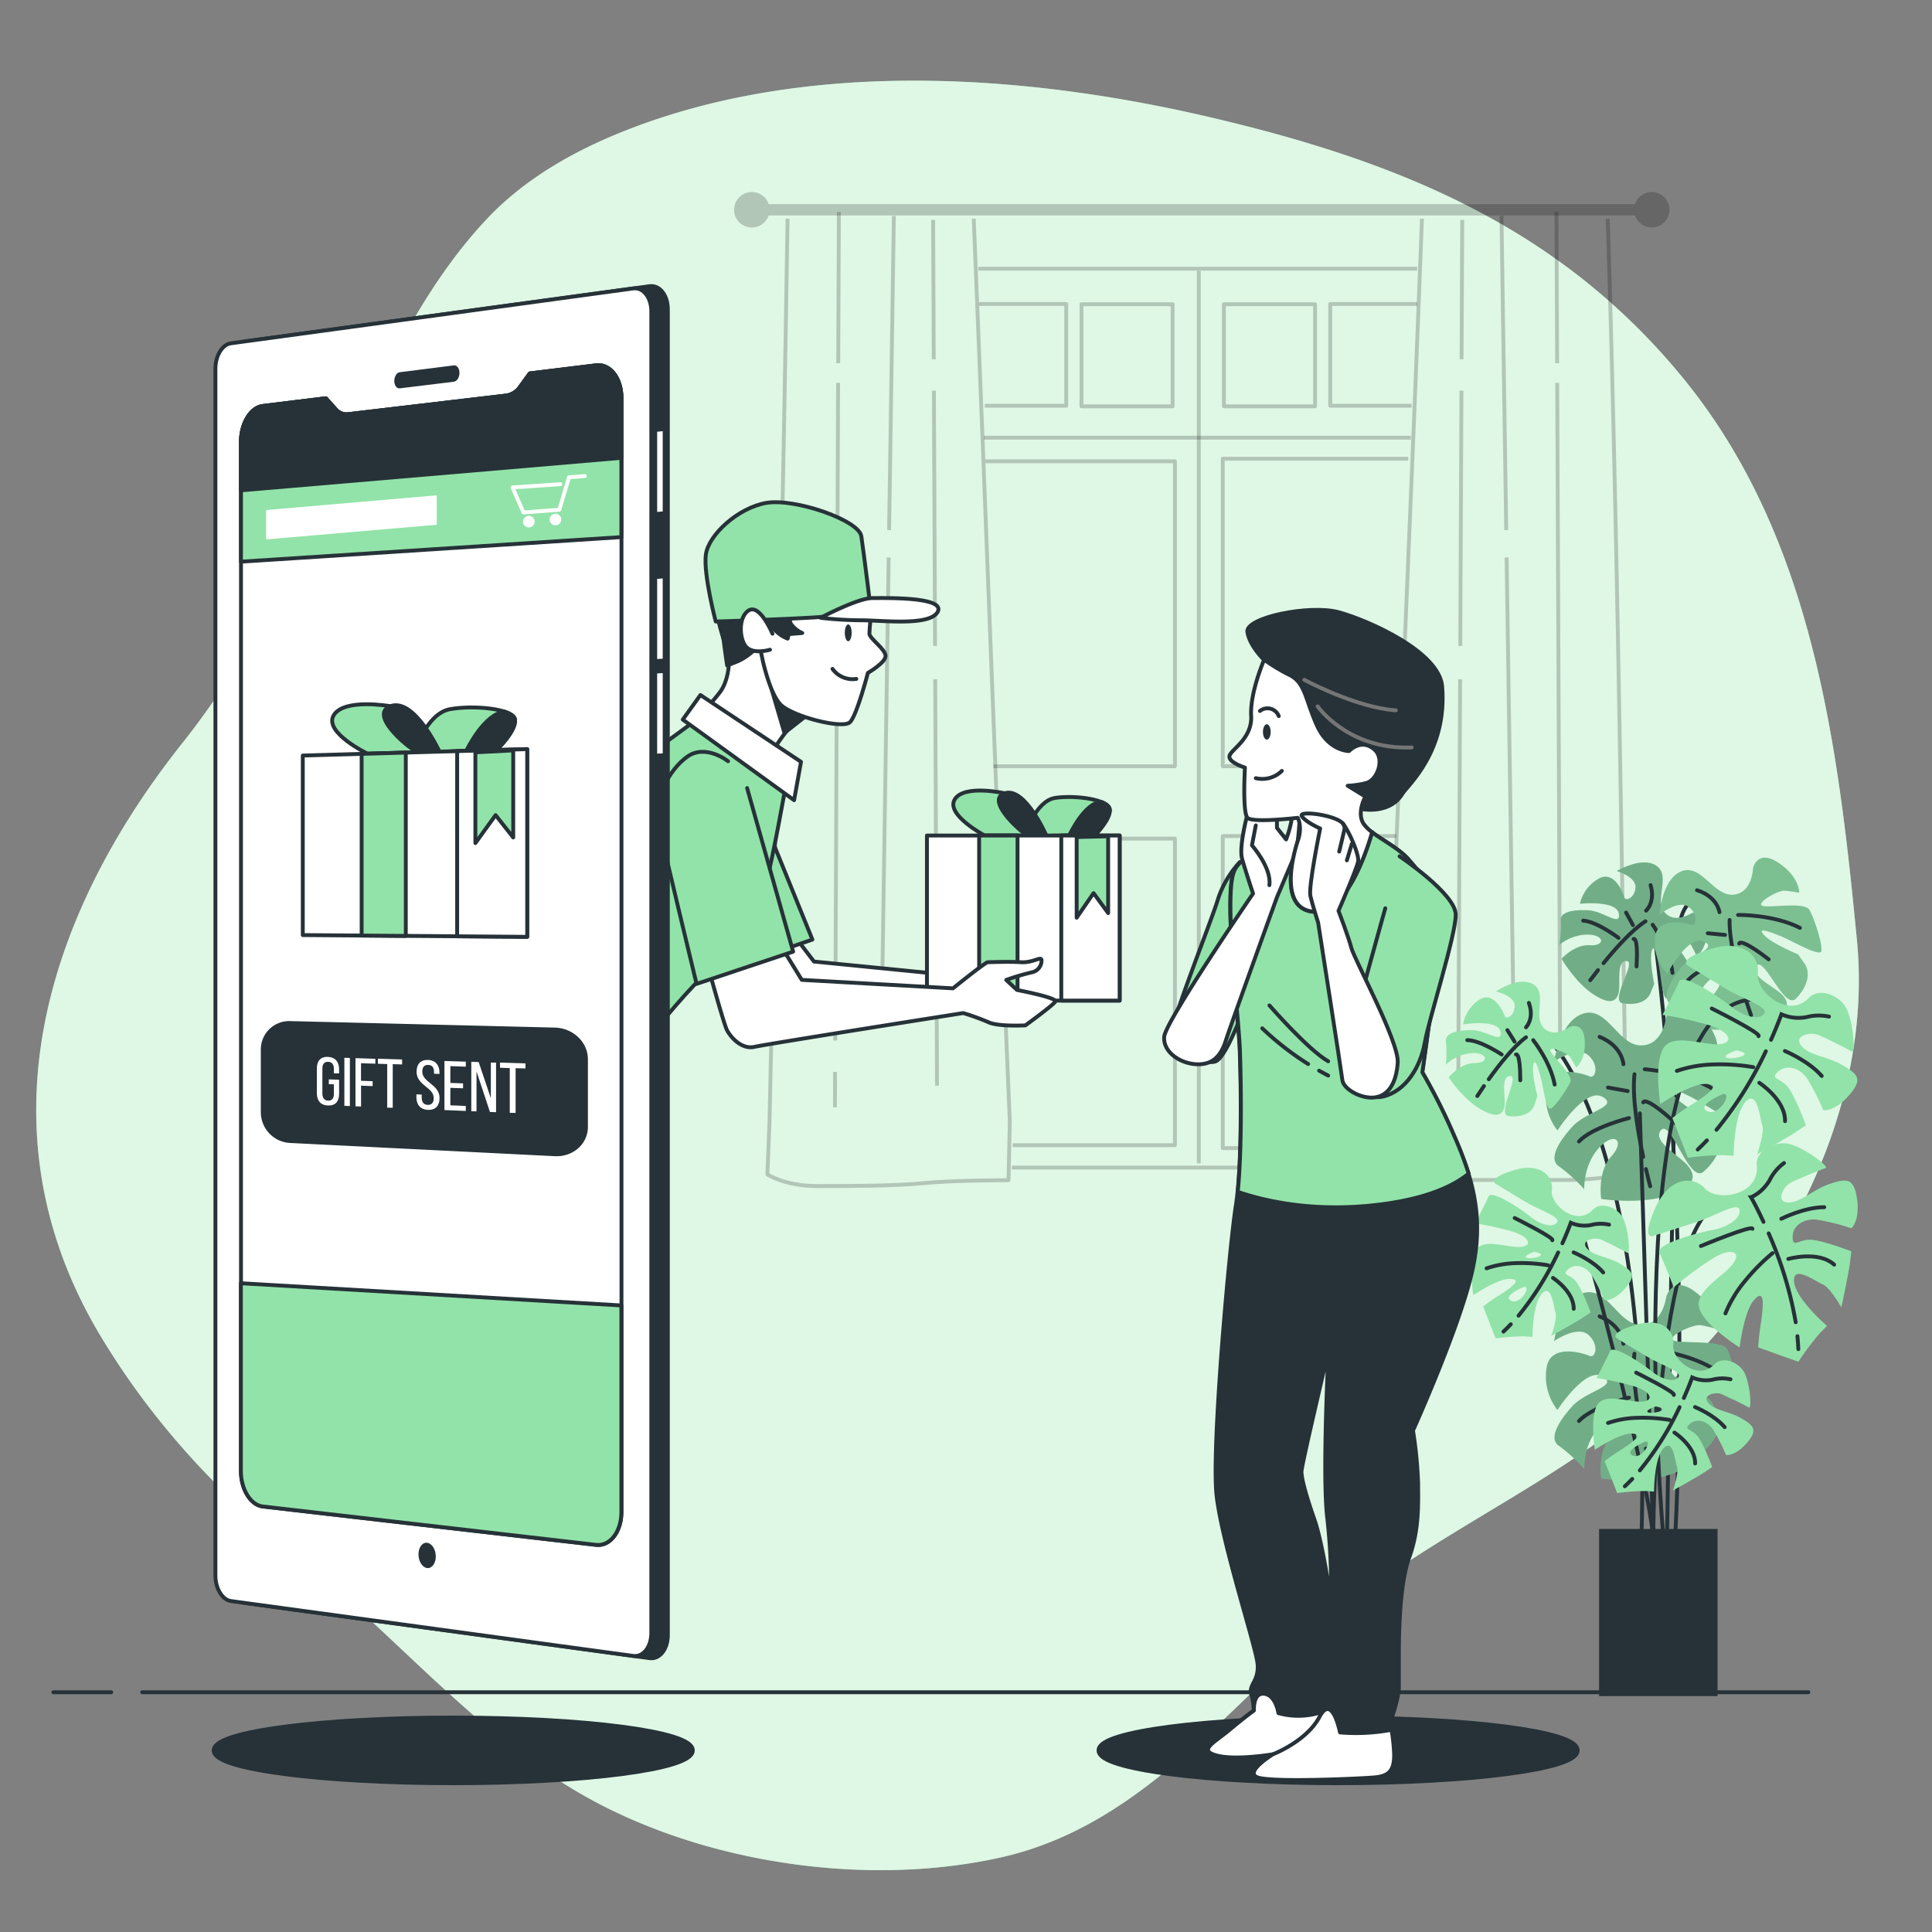 <svg xmlns="http://www.w3.org/2000/svg" viewBox="0 0 500 500"><rect x="0" y="0" width="500" height="500" fill="#808080" stroke="none"/><g id="freepik--background-simple--inject-18"><path d="M446.78,113.53a149.17,149.17,0,0,0-10.93-15.35c-32.36-39.79-74.67-56.63-123-67.91C262.93,18.62,204.48,15,156.55,36c-11.28,5-22,11.6-30.48,20.6C94,90.51,83,147.3,47.29,192.19S-5.84,293,26.22,346.08c13.57,22.48,30.87,41,51.34,57.3,25.2,20,46.94,47.06,76.07,62.71,30.61,16.44,71.38,22.17,105.26,14.64,38.65-8.59,61.32-42.75,90.82-66,23.26-18.36,51.09-30.38,73.88-49.32,34.92-29,61.4-75.66,57-121.89C476.27,198.64,470.71,152,446.78,113.53Z" style="fill:#92E3A9"></path><path d="M446.78,113.53a149.17,149.17,0,0,0-10.93-15.35c-32.36-39.79-74.67-56.63-123-67.91C262.93,18.62,204.48,15,156.55,36c-11.28,5-22,11.6-30.48,20.6C94,90.51,83,147.3,47.29,192.19S-5.84,293,26.22,346.08c13.57,22.48,30.87,41,51.34,57.3,25.2,20,46.94,47.06,76.07,62.71,30.61,16.44,71.38,22.17,105.26,14.64,38.65-8.59,61.32-42.75,90.82-66,23.26-18.36,51.09-30.38,73.88-49.32,34.92-29,61.4-75.66,57-121.89C476.27,198.64,470.71,152,446.78,113.53Z" style="fill:#fff;opacity:0.7"></path></g><g id="freepik--Floor--inject-18"><line x1="36.8" y1="437.95" x2="468" y2="437.95" style="fill:none;stroke:#263238;stroke-linecap:round;stroke-linejoin:round"></line><line x1="13.8" y1="437.95" x2="28.8" y2="437.95" style="fill:none;stroke:#263238;stroke-linecap:round;stroke-linejoin:round"></line></g><g id="freepik--Window--inject-18"><path d="M427.47,49.7a4.58,4.58,0,0,0-4.33,3.12H198.92a4.59,4.59,0,1,0,0,2.94H423.14a4.58,4.58,0,1,0,4.33-6.06Z" style="opacity:0.2"></path><g style="opacity:0.2"><path d="M252,56.59c3.2,77.73,6,156.21,9.34,233.67L261,305.44s-14.37,0-21.93.75-19.29.76-27.61.76-12.86-3-12.86-3l.55-13.7c1.67-77.41,3.48-155.9,4.67-233.64" style="fill:none;stroke:#000;stroke-linejoin:round"></path><line x1="216.12" y1="277.41" x2="216.08" y2="286.56" style="fill:none;stroke:#000;stroke-linejoin:round"></line><line x1="216.9" y1="99.07" x2="216.16" y2="269.28" style="fill:none;stroke:#000;stroke-linejoin:round"></line><line x1="217.1" y1="54.86" x2="216.93" y2="93.99" style="fill:none;stroke:#000;stroke-linejoin:round"></line><line x1="229.99" y1="144.28" x2="228.28" y2="257.6" style="fill:none;stroke:#000;stroke-linejoin:round"></line><line x1="231.33" y1="55.88" x2="230.1" y2="137.19" style="fill:none;stroke:#000;stroke-linejoin:round"></line><line x1="242.03" y1="175.79" x2="242.5" y2="280.97" style="fill:none;stroke:#000;stroke-linejoin:round"></line><line x1="241.69" y1="101.1" x2="241.99" y2="167.16" style="fill:none;stroke:#000;stroke-linejoin:round"></line><line x1="241.49" y1="56.9" x2="241.65" y2="92.97" style="fill:none;stroke:#000;stroke-linejoin:round"></line></g><g style="opacity:0.2"><path d="M368,56.59C364.88,138.89,361,222,358,303.9a138.15,138.15,0,0,0,16.09,1.48h32.12a92.62,92.62,0,0,0,14.87-1.53c-1.45-81.82-2.42-165-5-247.26" style="fill:none;stroke:#000;stroke-linejoin:round"></path><line x1="403.78" y1="277.41" x2="403.82" y2="286.56" style="fill:none;stroke:#000;stroke-linejoin:round"></line><line x1="403" y1="99.07" x2="403.75" y2="269.28" style="fill:none;stroke:#000;stroke-linejoin:round"></line><line x1="402.81" y1="54.86" x2="402.98" y2="93.99" style="fill:none;stroke:#000;stroke-linejoin:round"></line><line x1="389.91" y1="144.28" x2="391.63" y2="257.6" style="fill:none;stroke:#000;stroke-linejoin:round"></line><line x1="388.58" y1="55.88" x2="389.81" y2="137.19" style="fill:none;stroke:#000;stroke-linejoin:round"></line><line x1="377.88" y1="175.79" x2="377.4" y2="280.97" style="fill:none;stroke:#000;stroke-linejoin:round"></line><line x1="378.22" y1="101.1" x2="377.92" y2="167.16" style="fill:none;stroke:#000;stroke-linejoin:round"></line><line x1="378.42" y1="56.9" x2="378.25" y2="92.97" style="fill:none;stroke:#000;stroke-linejoin:round"></line></g><g style="opacity:0.2"><polyline points="253.38 78.68 275.94 78.68 275.94 105 254.88 105" style="fill:none;stroke:#000;stroke-linejoin:round"></polyline><rect x="279.88" y="78.74" width="23.59" height="26.41" style="fill:none;stroke:#000;stroke-linejoin:round"></rect></g><g style="opacity:0.2"><polyline points="366.83 78.68 344.26 78.68 344.26 105 365.33 105" style="fill:none;stroke:#000;stroke-linejoin:round"></polyline><rect x="316.74" y="78.74" width="23.59" height="26.41" transform="translate(657.07 183.89) rotate(180)" style="fill:none;stroke:#000;stroke-linejoin:round"></rect></g><polyline points="257.1 198.31 304.07 198.31 304.07 119.38 255.04 119.38" style="fill:none;stroke:#000;stroke-linejoin:round;opacity:0.2"></polyline><polyline points="364.45 118.71 316.45 118.71 316.45 198.31 360.84 198.31" style="fill:none;stroke:#000;stroke-linejoin:round;opacity:0.2"></polyline><polyline points="258.65 217.04 304.07 217.04 304.07 296.38 262.09 296.38" style="fill:none;stroke:#000;stroke-linejoin:round;opacity:0.2"></polyline><polyline points="361.36 216.37 316.45 216.37 316.45 297.12 357.39 297.12" style="fill:none;stroke:#000;stroke-linejoin:round;opacity:0.2"></polyline><line x1="261.88" y1="302.16" x2="358.02" y2="302.16" style="fill:none;stroke:#000;stroke-linejoin:round;opacity:0.2"></line><line x1="253.19" y1="69.54" x2="366.78" y2="69.54" style="fill:none;stroke:#000;stroke-linejoin:round;opacity:0.2"></line><line x1="310.25" y1="70.08" x2="310.25" y2="301.07" style="fill:none;stroke:#000;stroke-linejoin:round;opacity:0.2"></line><line x1="254.63" y1="113.28" x2="365.12" y2="113.28" style="fill:none;stroke:#000;stroke-linejoin:round;opacity:0.2"></line></g><g id="freepik--Plant--inject-18"><path d="M447,233.4s-11.73-6.51-12.6,8.26-3,158.14-3,158.14" style="fill:none;stroke:#263238;stroke-linecap:round;stroke-miterlimit:10"></path><path d="M428.29,243s9.57,68.68,5.22,155.54" style="fill:none;stroke:#263238;stroke-linecap:round;stroke-miterlimit:10"></path><path d="M437.69,236.38s-4.49,2.87-7-.42,1.73-9.31-2-11.89-10.28,1.35-10.28,1.35,5,1.48,4.86,4.21-2.58,3.78-2.9,2.58-2.71-7.22-6.79-4.72a10.09,10.09,0,0,0-4.69,6.4s9.48-1,10.05,2.55-3.89-.62-7.8-.85-7.47.34-7.22,2.71a31.09,31.09,0,0,1-.37,6.26,11.63,11.63,0,0,1,7.62-2.69c4.3.25,4.14,3,.23,2.76s-7.27,3.49-7.27,3.49,3.56,6.1,8.09,9.11,6.17,1.93,6.69-.39-.68-8.28,2.05-8.12-4.53,10.33-1,10.93,6.3-.42,7.22-2.72l.92-2.29s-1.22-6-.69-8.28,1.17.06,1.79,2.85,1,9.47,2.21,9.15,5-5.2,5.91-7.1-5-7.76-5-8.93,4.64,1.06,5.35,2.28a29.49,29.49,0,0,1,1.41,2.83s2.85-1.8,2.78-7.29S437.69,236.38,437.69,236.38Z" style="fill:#92E3A9"></path><path d="M437.69,236.38s-4.49,2.87-7-.42,1.73-9.31-2-11.89-10.28,1.35-10.28,1.35,5,1.48,4.86,4.21-2.58,3.78-2.9,2.58-2.71-7.22-6.79-4.72a10.09,10.09,0,0,0-4.69,6.4s9.48-1,10.05,2.55-3.89-.62-7.8-.85-7.47.34-7.22,2.71a31.09,31.09,0,0,1-.37,6.26,11.63,11.63,0,0,1,7.62-2.69c4.3.25,4.14,3,.23,2.76s-7.27,3.49-7.27,3.49,3.56,6.1,8.09,9.11,6.17,1.93,6.69-.39-.68-8.28,2.05-8.12-4.53,10.33-1,10.93,6.3-.42,7.22-2.72l.92-2.29s-1.22-6-.69-8.28,1.17.06,1.79,2.85,1,9.47,2.21,9.15,5-5.2,5.91-7.1-5-7.76-5-8.93,4.64,1.06,5.35,2.28a29.49,29.49,0,0,1,1.41,2.83s2.85-1.8,2.78-7.29S437.69,236.38,437.69,236.38Z" style="fill:#263238;opacity:0.3"></path><path d="M415,249.26c2.92-3.61,7.23-8.5,10.85-10.84" style="fill:none;stroke:#263238;stroke-linecap:round;stroke-miterlimit:10"></path><path d="M411.56,253.67s.75-1,2-2.61" style="fill:none;stroke:#263238;stroke-linecap:round;stroke-miterlimit:10"></path><path d="M427.71,239.32s4.34,6.14,5.14,12.46" style="fill:none;stroke:#263238;stroke-linecap:round;stroke-miterlimit:10"></path><path d="M422.78,243s1.22-.71.76,7.11" style="fill:none;stroke:#263238;stroke-linecap:round;stroke-miterlimit:10"></path><path d="M426,235.68s2.48-2.2,1.17-6.6" style="fill:none;stroke:#263238;stroke-linecap:round;stroke-miterlimit:10"></path><line x1="422.6" y1="239.41" x2="420.83" y2="236.17" style="fill:none;stroke:#263238;stroke-linecap:round;stroke-miterlimit:10"></line><path d="M418.87,242.72s-5.63-4.26-9.15-4.46" style="fill:none;stroke:#263238;stroke-linecap:round;stroke-miterlimit:10"></path><path d="M453.67,224.79s-.18,6.45-5.21,6.76-8.15-8.08-13.3-6.06-5.65,11.22-5.65,11.22,4.89-4,7.52-2,2,5.15.61,4.66-9.08-2.21-9.35,3.58a12.19,12.19,0,0,0,3.2,9s5.45-10.17,9.41-8.32-3.27,3.47-6.17,7.23-4.75,7.71-2.2,9.08a37.48,37.48,0,0,1,6,4.63,14.13,14.13,0,0,1,2.49-9.46c3.19-4.13,5.82-2.1,2.92,1.66s-1.45,9.65-1.45,9.65,8.53.59,14.64-1.89,6.13-4.85,4.17-7-8.76-5-6.73-7.58,7.24,11.57,10.23,8.48,3.88-6.59,2.2-9.08L465.34,247s-6.8-2.84-8.76-4.95.87-1.13,4.08.15,10.17,5.45,10.67,4-1.79-8.56-3.09-10.76-11.19-.25-12.32-1.11,4.23-3.93,5.93-3.82a36.76,36.76,0,0,1,3.79.53s.15-4.08-5.4-7.76S453.67,224.79,453.67,224.79Z" style="fill:#92E3A9"></path><path d="M453.67,224.79s-.18,6.45-5.21,6.76-8.15-8.08-13.3-6.06-5.65,11.22-5.65,11.22,4.89-4,7.52-2,2,5.15.61,4.66-9.08-2.21-9.35,3.58a12.19,12.19,0,0,0,3.2,9s5.45-10.17,9.41-8.32-3.27,3.47-6.17,7.23-4.75,7.71-2.2,9.08a37.48,37.48,0,0,1,6,4.63,14.13,14.13,0,0,1,2.49-9.46c3.19-4.13,5.82-2.1,2.92,1.66s-1.45,9.65-1.45,9.65,8.53.59,14.64-1.89,6.13-4.85,4.17-7-8.76-5-6.73-7.58,7.24,11.57,10.23,8.48,3.88-6.59,2.2-9.08L465.34,247s-6.8-2.84-8.76-4.95.87-1.13,4.08.15,10.17,5.45,10.67,4-1.79-8.56-3.09-10.76-11.19-.25-12.32-1.11,4.23-3.93,5.93-3.82a36.76,36.76,0,0,1,3.79.53s.15-4.08-5.4-7.76S453.67,224.79,453.67,224.79Z" style="fill:#263238;opacity:0.2"></path><path d="M451.08,256.34c-1.63-5.39-3.59-13-3.46-18.25" style="fill:none;stroke:#263238;stroke-linecap:round;stroke-miterlimit:10"></path><path d="M453.17,262.73s-.53-1.46-1.27-3.74" style="fill:none;stroke:#263238;stroke-linecap:round;stroke-miterlimit:10"></path><path d="M449.82,236.79s9.11-.17,16,3.34" style="fill:none;stroke:#263238;stroke-linecap:round;stroke-miterlimit:10"></path><path d="M450.1,244.19s.12-1.7,7.63,4.09" style="fill:none;stroke:#263238;stroke-linecap:round;stroke-miterlimit:10"></path><path d="M445,236.06s-.52-4-5.81-5.67" style="fill:none;stroke:#263238;stroke-linecap:round;stroke-miterlimit:10"></path><line x1="446.43" y1="241.96" x2="441.97" y2="241.52" style="fill:none;stroke:#263238;stroke-linecap:round;stroke-miterlimit:10"></line><path d="M447.2,248s-8.1,2.74-10.71,6.12" style="fill:none;stroke:#263238;stroke-linecap:round;stroke-miterlimit:10"></path><path d="M399.64,267.71s28,22.78,25.19,129.92" style="fill:none;stroke:#263238;stroke-linecap:round;stroke-miterlimit:10"></path><path d="M431.23,263.24s-.82,7.42-6.65,7.31-8.64-10.09-14.78-8.24-7.58,12.41-7.58,12.41,6-4.18,8.87-1.59,1.85,6.13.26,5.43-10.27-3.4-11.12,3.25a14.1,14.1,0,0,0,2.84,10.75s7.24-11.23,11.64-8.71-4.11,3.69-7.8,7.75-6.21,8.46-3.41,10.27a43.1,43.1,0,0,1,6.5,5.91s-.29-6.2,3.78-10.67,6.91-1.88,3.21,2.18-2.59,11-2.59,11,9.79,1.48,17.07-.81,7.54-5,5.47-7.64-9.64-6.55-7.05-9.39,7.27,14,11,10.76S446,296,444.3,293l-1.7-3S435,286,433,283.37s1.11-1.21,4.69.56,11.23,7.25,11.93,5.66-1.25-10-2.54-12.71-12.9-1.34-14.12-2.45,5.25-4.13,7.21-3.84a42.47,42.47,0,0,1,4.32,1s.56-4.7-5.5-9.46S431.23,263.24,431.23,263.24Z" style="fill:#92E3A9"></path><path d="M431.23,263.24s-.82,7.42-6.65,7.31-8.64-10.09-14.78-8.24-7.58,12.41-7.58,12.41,6-4.18,8.87-1.59,1.85,6.13.26,5.43-10.27-3.4-11.12,3.25a14.1,14.1,0,0,0,2.84,10.75s7.24-11.23,11.64-8.71-4.11,3.69-7.8,7.75-6.21,8.46-3.41,10.27a43.1,43.1,0,0,1,6.5,5.91s-.29-6.2,3.78-10.67,6.91-1.88,3.21,2.18-2.59,11-2.59,11,9.79,1.48,17.07-.81,7.54-5,5.47-7.64-9.64-6.55-7.05-9.39,7.27,14,11,10.76S446,296,444.3,293l-1.7-3S435,286,433,283.37s1.11-1.21,4.69.56,11.23,7.25,11.93,5.66-1.25-10-2.54-12.71-12.9-1.34-14.12-2.45,5.25-4.13,7.21-3.84a42.47,42.47,0,0,1,4.32,1s.56-4.7-5.5-9.46S431.23,263.24,431.23,263.24Z" style="fill:#263238;opacity:0.3"></path><path d="M425.26,299.4C423.89,293,422.35,284,423,278" style="fill:none;stroke:#263238;stroke-linecap:round;stroke-miterlimit:10"></path><path d="M427.07,307s-.48-1.74-1.11-4.45" style="fill:none;stroke:#263238;stroke-linecap:round;stroke-miterlimit:10"></path><path d="M425.65,276.72s10.52.67,18.13,5.37" style="fill:none;stroke:#263238;stroke-linecap:round;stroke-miterlimit:10"></path><path d="M425.27,285.29s.3-2,8.42,5.44" style="fill:none;stroke:#263238;stroke-linecap:round;stroke-miterlimit:10"></path><path d="M420.14,275.42s-.22-4.65-6.17-7.09" style="fill:none;stroke:#263238;stroke-linecap:round;stroke-miterlimit:10"></path><line x1="421.25" y1="282.37" x2="416.15" y2="281.45" style="fill:none;stroke:#263238;stroke-linecap:round;stroke-miterlimit:10"></line><path d="M421.58,289.35s-9.61,2.4-12.94,6.06" style="fill:none;stroke:#263238;stroke-linecap:round;stroke-miterlimit:10"></path><path d="M431.23,335.58s-.82,7.43-6.65,7.31-8.64-10.09-14.78-8.24-7.58,12.41-7.58,12.41,6-4.17,8.87-1.59,1.85,6.14.26,5.43-10.27-3.4-11.12,3.25a14.1,14.1,0,0,0,2.84,10.75s7.24-11.23,11.64-8.71-4.11,3.69-7.8,7.75-6.21,8.46-3.41,10.27a43,43,0,0,1,6.5,5.92s-.29-6.21,3.78-10.68,6.91-1.88,3.21,2.18-2.59,11-2.59,11,9.79,1.48,17.07-.8,7.54-5,5.47-7.65-9.64-6.54-7.05-9.39,7.27,14.05,11,10.76,5.1-7.24,3.41-10.27l-1.7-3s-7.57-3.92-9.64-6.54,1.11-1.22,4.69.55,11.23,7.25,11.93,5.66-1.25-10.05-2.54-12.71-12.9-1.34-14.12-2.44,5.25-4.14,7.21-3.84a40.82,40.82,0,0,1,4.32,1s.56-4.69-5.5-9.46S431.23,335.58,431.23,335.58Z" style="fill:#92E3A9"></path><path d="M431.23,335.58s-.82,7.43-6.65,7.31-8.64-10.09-14.78-8.24-7.58,12.41-7.58,12.41,6-4.17,8.87-1.59,1.85,6.14.26,5.43-10.27-3.4-11.12,3.25a14.1,14.1,0,0,0,2.84,10.75s7.24-11.23,11.64-8.71-4.11,3.69-7.8,7.75-6.21,8.46-3.41,10.27a43,43,0,0,1,6.5,5.92s-.29-6.21,3.78-10.68,6.91-1.88,3.21,2.18-2.59,11-2.59,11,9.79,1.48,17.07-.8,7.54-5,5.47-7.65-9.64-6.54-7.05-9.39,7.27,14.05,11,10.76,5.1-7.24,3.41-10.27l-1.7-3s-7.57-3.92-9.64-6.54,1.11-1.22,4.69.55,11.23,7.25,11.93,5.66-1.25-10.05-2.54-12.71-12.9-1.34-14.12-2.44,5.25-4.14,7.21-3.84a40.82,40.82,0,0,1,4.32,1s.56-4.69-5.5-9.46S431.23,335.58,431.23,335.58Z" style="fill:#263238;opacity:0.3"></path><path d="M425.26,371.74c-1.37-6.37-2.91-15.39-2.28-21.39" style="fill:none;stroke:#263238;stroke-linecap:round;stroke-miterlimit:10"></path><path d="M427.07,379.32s-.48-1.74-1.11-4.44" style="fill:none;stroke:#263238;stroke-linecap:round;stroke-miterlimit:10"></path><path d="M425.65,349.06s10.52.67,18.13,5.37" style="fill:none;stroke:#263238;stroke-linecap:round;stroke-miterlimit:10"></path><path d="M425.27,357.63s.3-1.95,8.42,5.44" style="fill:none;stroke:#263238;stroke-linecap:round;stroke-miterlimit:10"></path><path d="M420.14,347.77s-.22-4.66-6.17-7.1" style="fill:none;stroke:#263238;stroke-linecap:round;stroke-miterlimit:10"></path><line x1="421.25" y1="354.71" x2="416.15" y2="353.79" style="fill:none;stroke:#263238;stroke-linecap:round;stroke-miterlimit:10"></line><path d="M421.58,361.7s-9.61,2.39-12.94,6.05" style="fill:none;stroke:#263238;stroke-linecap:round;stroke-miterlimit:10"></path><path d="M409.63,319.39s16.5,60,18.24,78.68l-3.48-109.95" style="fill:none;stroke:#263238;stroke-linecap:round;stroke-miterlimit:10"></path><path d="M449.58,310.27c-21.71-3.91-21.71,87.8-21.71,87.8" style="fill:none;stroke:#263238;stroke-linecap:round;stroke-miterlimit:10"></path><path d="M430.47,397.63s-12.59-139,23.89-139" style="fill:none;stroke:#263238;stroke-linecap:round;stroke-miterlimit:10"></path><path d="M441.31,307.64c-3-3.34-9.27-3.34-13,5.19s-.37,7-.37,7,7-2.22,11.49-3.7,10.38-5.19,10.75-3-3,4.45-7,5.19-14.83,3.71-13.72,5.93,3.71,8.9,3.71,8.9a93.73,93.73,0,0,1,10-7.41c4.82-3,7.79-1.86,5.19,1.48s-10,7-8.53,11.49,10.38,10,10.38,10,1.12-9.27,3.71-12.23,2.6.37,1.86,5.56a59.72,59.72,0,0,0-.75,6.67l10.39,3.71a72.52,72.52,0,0,1,5.56-7.41l1.85-1.86s-8.16-7-8.53-11.49,5.57,0,7.42.74,4.82,5.93,4.82,5.93,1.85-8.53,2.22-11.49l.37-3s-7.78-3-10.75-3-4.45,2.22-4.45-.75,3-4.82,6.31-4.44a58,58,0,0,1,8.89,2.22s2.23-1.85,1.49-7.42-2.6-5.56-7.05-4.07-7.41,4.82-10.75,4.82-1.48-4.08.74-5.19,7.79-3.34,8.9-3.71-5.93-5.56-9.64-6.3-8.51,1.87-8.16,5.56C455.4,309.49,444.27,311,441.31,307.64Z" style="fill:#92E3A9"></path><path d="M465.17,345.81c.11,1.12.19,2.24.24,3.35" style="fill:none;stroke:#263238;stroke-linecap:round;stroke-miterlimit:10"></path><path d="M457.73,319.2a98.26,98.26,0,0,1,7,23" style="fill:none;stroke:#263238;stroke-linecap:round;stroke-miterlimit:10"></path><path d="M456.39,316.22c-1.84-4-3.22-6.36-3.22-6.36a10.93,10.93,0,0,0,4.82-4.45A12.29,12.29,0,0,1,461.7,301" style="fill:none;stroke:#263238;stroke-linecap:round;stroke-miterlimit:10"></path><path d="M440.19,322.47s13.35-5.56,13.35-4.45" style="fill:none;stroke:#263238;stroke-linecap:round;stroke-miterlimit:10"></path><path d="M461,315.42s5.93-3,11.12-3" style="fill:none;stroke:#263238;stroke-linecap:round;stroke-miterlimit:10"></path><path d="M458.73,324.32a51.85,51.85,0,0,0-7,7.05,31.85,31.85,0,0,0-5.19,8.53" style="fill:none;stroke:#263238;stroke-linecap:round;stroke-miterlimit:10"></path><path d="M462.81,325.81s7.79-2.23,11.87,1.48" style="fill:none;stroke:#263238;stroke-linecap:round;stroke-miterlimit:10"></path><path d="M476.91,275.71c-4-2.39-8.5-2.44-10.68-5s2.1-3.79,4.4-2.84,7.63,3.69,8.64,4.28.31-8.12-1.56-11.41-7-5.2-9.55-2.51c-5.4,5.66-13.81-1.76-13.23-6.19s-3.56-9.19-12.43-6.4-5.56,4.34-5.56,4.34,6.3,3.86,10.33,6.25,10.73,4.44,9.29,6.17-5.3.68-8.54-1.91-12.52-8.77-13.47-6.47-4.29,8.63-4.29,8.63a93.3,93.3,0,0,1,12.16,2.7c5.4,1.69,6.51,4.66,2.29,4.89s-11.88-2.94-14.27,1.1-.76,14.4-.76,14.4,7.73-5.24,11.67-5.22,1.43,2.2-3,5a61.31,61.31,0,0,0-5.53,3.82l4,10.27a73,73,0,0,1,9.25-.66l2.61.18s0-10.78,3.09-14,3.65,4.2,4.3,6.08-1.32,7.53-1.32,7.53,7.66-4.19,10.14-5.85l2.48-1.67s-2.86-7.82-4.81-10.06-4.59-1.9-2.35-3.85,5.58-.92,7.49,1.84a57.78,57.78,0,0,1,4.15,8.18s2.86.47,6.57-3.74S481,278.1,476.91,275.71Zm-35.08,11.87c-3-1.49,4.07-4.45,4.07-4.45C448.5,282.76,444.79,289.06,441.83,287.58Zm5-13.85c-1.26-.63,2.53-1.89,2.53-1.89C454.83,272.89,448.09,274.37,446.82,273.73Z" style="fill:#92E3A9"></path><path d="M441.75,295.13c-.77.81-1.57,1.61-2.38,2.37" style="fill:none;stroke:#263238;stroke-linecap:round;stroke-miterlimit:10"></path><path d="M457,272.06a98.24,98.24,0,0,1-12.77,20.33" style="fill:none;stroke:#263238;stroke-linecap:round;stroke-miterlimit:10"></path><path d="M458.34,269.1c1.77-4,2.69-6.6,2.69-6.6a11,11,0,0,0,6.52.72,12.45,12.45,0,0,1,5.79-.12" style="fill:none;stroke:#263238;stroke-linecap:round;stroke-miterlimit:10"></path><path d="M443,261s12.95,6.44,12.11,7.16" style="fill:none;stroke:#263238;stroke-linecap:round;stroke-miterlimit:10"></path><path d="M461.93,272s6.13,2.54,9.53,6.46" style="fill:none;stroke:#263238;stroke-linecap:round;stroke-miterlimit:10"></path><path d="M453.75,276.18a51.42,51.42,0,0,0-9.93-.71,32,32,0,0,0-9.85,1.68" style="fill:none;stroke:#263238;stroke-linecap:round;stroke-miterlimit:10"></path><path d="M455.31,280.23s6.78,4.42,6.66,9.93" style="fill:none;stroke:#263238;stroke-linecap:round;stroke-miterlimit:10"></path><path d="M419.3,327.08c-3.25-1.92-6.84-2-8.6-4s1.7-3,3.55-2.29,6.13,3,6.94,3.46.25-6.54-1.25-9.19-5.63-4.18-7.69-2c-4.34,4.56-11.1-1.42-10.64-5s-2.86-7.4-10-5.15-4.48,3.49-4.48,3.49,5.07,3.11,8.32,5,8.63,3.57,7.47,5-4.27.54-6.87-1.54-10.08-7.06-10.84-5.21-3.45,6.95-3.45,6.95a74.93,74.93,0,0,1,9.79,2.17c4.34,1.36,5.23,3.75,1.83,3.94s-9.56-2.37-11.48.88-.61,11.59-.61,11.59,6.22-4.22,9.39-4.2,1.15,1.77-2.4,4.06a46.39,46.39,0,0,0-4.44,3.07l3.22,8.26a59.39,59.39,0,0,1,7.44-.53l2.1.15s0-8.68,2.49-11.25,2.93,3.38,3.46,4.9-1.06,6.06-1.06,6.06,6.16-3.38,8.16-4.71l2-1.34s-2.31-6.3-3.87-8.1-3.7-1.53-1.9-3.1,4.49-.74,6,1.48a47.32,47.32,0,0,1,3.34,6.59s2.3.37,5.29-3S422.55,329,419.3,327.08Zm-28.24,9.55c-2.38-1.19,3.29-3.58,3.29-3.58C396.44,332.75,393.45,337.83,391.06,336.63Zm4-11.14c-1-.5,2-1.52,2-1.52C401.53,324.82,396.1,326,395.08,325.49Z" style="fill:#92E3A9"></path><path d="M391,342.71c-.62.66-1.26,1.3-1.91,1.91" style="fill:none;stroke:#263238;stroke-linecap:round;stroke-miterlimit:10"></path><path d="M403.25,324.14A79.21,79.21,0,0,1,393,340.5" style="fill:none;stroke:#263238;stroke-linecap:round;stroke-miterlimit:10"></path><path d="M404.35,321.76c1.43-3.2,2.17-5.31,2.17-5.31a8.76,8.76,0,0,0,5.24.58,10,10,0,0,1,4.66-.09" style="fill:none;stroke:#263238;stroke-linecap:round;stroke-miterlimit:10"></path><path d="M392,315.22s10.42,5.17,9.74,5.76" style="fill:none;stroke:#263238;stroke-linecap:round;stroke-miterlimit:10"></path><path d="M407.24,324.12s4.94,2,7.67,5.19" style="fill:none;stroke:#263238;stroke-linecap:round;stroke-miterlimit:10"></path><path d="M400.66,327.46a41.4,41.4,0,0,0-8-.57,25.91,25.91,0,0,0-7.93,1.35" style="fill:none;stroke:#263238;stroke-linecap:round;stroke-miterlimit:10"></path><path d="M401.91,330.72s5.46,3.56,5.36,8" style="fill:none;stroke:#263238;stroke-linecap:round;stroke-miterlimit:10"></path><path d="M450.73,367.11c-3.25-1.92-6.84-2-8.6-4s1.69-3.06,3.54-2.29,6.14,3,6.95,3.45.25-6.54-1.25-9.18-5.63-4.19-7.69-2c-4.34,4.56-11.11-1.41-10.64-5s-2.87-7.39-10-5.14-4.48,3.49-4.48,3.49,5.07,3.1,8.32,5,8.63,3.57,7.47,5-4.27.55-6.87-1.54-10.08-7.05-10.84-5.2-3.45,6.94-3.45,6.94A76.46,76.46,0,0,1,423,358.8c4.35,1.37,5.24,3.76,1.84,3.94s-9.56-2.37-11.48.88-.61,11.59-.61,11.59,6.22-4.21,9.39-4.2,1.15,1.77-2.4,4.06a48.92,48.92,0,0,0-4.45,3.07l3.23,8.27a60.69,60.69,0,0,1,7.44-.54l2.1.15s0-8.67,2.49-11.24,2.93,3.38,3.46,4.89-1.06,6.06-1.06,6.06,6.16-3.37,8.16-4.71l2-1.34s-2.3-6.29-3.87-8.1-3.7-1.53-1.89-3.09,4.49-.74,6,1.48a46.85,46.85,0,0,1,3.34,6.58s2.3.38,5.29-3S454,369,450.73,367.11Zm-28.24,9.55c-2.39-1.19,3.28-3.58,3.28-3.58C427.86,372.78,424.88,377.85,422.49,376.66Zm4-11.14c-1-.51,2-1.53,2-1.53C433,364.84,427.53,366,426.51,365.52Z" style="fill:#92E3A9"></path><path d="M422.43,382.74c-.62.65-1.26,1.29-1.92,1.91" style="fill:none;stroke:#263238;stroke-linecap:round;stroke-miterlimit:10"></path><path d="M434.67,364.17a78.62,78.62,0,0,1-10.28,16.36" style="fill:none;stroke:#263238;stroke-linecap:round;stroke-miterlimit:10"></path><path d="M435.78,361.79c1.43-3.2,2.16-5.31,2.16-5.31a8.87,8.87,0,0,0,5.25.58,9.9,9.9,0,0,1,4.66-.1" style="fill:none;stroke:#263238;stroke-linecap:round;stroke-miterlimit:10"></path><path d="M423.44,355.24s10.42,5.18,9.74,5.77" style="fill:none;stroke:#263238;stroke-linecap:round;stroke-miterlimit:10"></path><path d="M438.67,364.14s4.93,2,7.67,5.2" style="fill:none;stroke:#263238;stroke-linecap:round;stroke-miterlimit:10"></path><path d="M432.09,367.48a42,42,0,0,0-8-.56,25.63,25.63,0,0,0-7.92,1.34" style="fill:none;stroke:#263238;stroke-linecap:round;stroke-miterlimit:10"></path><path d="M433.34,370.75s5.46,3.55,5.36,8" style="fill:none;stroke:#263238;stroke-linecap:round;stroke-miterlimit:10"></path><path d="M406.06,265.86s-4.08,3-6.68,0,1.11-8.9-2.59-11.13-9.64,1.86-9.64,1.86S392,257.7,392,260.3s-2.23,3.7-2.6,2.59-3-6.67-6.67-4.08a9.56,9.56,0,0,0-4.08,6.31s8.9-1.49,9.64,1.85-3.71-.37-7.42-.37-7,.74-6.67,3a29.26,29.26,0,0,1,0,5.93,11,11,0,0,1,7-3c4.08,0,4.08,2.6.38,2.6s-6.68,3.7-6.68,3.7,3.71,5.57,8.16,8.16,5.93,1.48,6.3-.74-1.11-7.79,1.48-7.79-3.7,10-.37,10.39,5.94-.75,6.68-3l.74-2.23s-1.48-5.56-1.11-7.78,1.11,0,1.85,2.59,1.48,8.9,2.6,8.53,4.44-5.19,5.19-7-5.19-7.05-5.19-8.16,4.44.74,5.19,1.85a29.75,29.75,0,0,1,1.48,2.6s2.59-1.85,2.22-7.05S406.06,265.86,406.06,265.86Z" style="fill:#92E3A9"></path><path d="M385.29,279.31c2.56-3.58,6.36-8.45,9.64-10.86" style="fill:none;stroke:#263238;stroke-linecap:round;stroke-miterlimit:10"></path><path d="M382.33,283.65s.65-1,1.71-2.57" style="fill:none;stroke:#263238;stroke-linecap:round;stroke-miterlimit:10"></path><path d="M396.79,269.19s4.45,5.57,5.56,11.5" style="fill:none;stroke:#263238;stroke-linecap:round;stroke-miterlimit:10"></path><path d="M392.34,272.9s1.11-.74,1.11,6.68" style="fill:none;stroke:#263238;stroke-linecap:round;stroke-miterlimit:10"></path><path d="M394.93,265.86s2.23-2.23.74-6.31" style="fill:none;stroke:#263238;stroke-linecap:round;stroke-miterlimit:10"></path><line x1="391.97" y1="269.57" x2="390.11" y2="266.6" style="fill:none;stroke:#263238;stroke-linecap:round;stroke-miterlimit:10"></line><path d="M388.63,272.9s-5.56-3.71-8.9-3.71" style="fill:none;stroke:#263238;stroke-linecap:round;stroke-miterlimit:10"></path><rect x="414.84" y="396.69" width="28.66" height="41.26" style="fill:#263238;stroke:#263238;stroke-linecap:round;stroke-miterlimit:10;stroke-width:2px"></rect></g><g id="freepik--Character--inject-18"><ellipse cx="346.3" cy="453" rx="61.5" ry="8" style="fill:#263238;stroke:#263238;stroke-linecap:round;stroke-miterlimit:10;stroke-width:2px"></ellipse><path d="M320.89,223.09a25.68,25.68,0,0,0-5.7,9.69c-1.71,5.7-12.82,33.34-12.25,36.19s8.83,6.84,11.68,5.7,7.41-14,7.41-14Z" style="fill:#92E3A9;stroke:#263238;stroke-linecap:round;stroke-linejoin:round"></path><path d="M353.79,214.28s0,0-.05-.05S353.77,214.26,353.79,214.28Z" style="fill:#263238;stroke:#263238;stroke-linecap:round;stroke-linejoin:round"></path><path d="M353.18,213.62l.09.1Z" style="fill:#263238;stroke:#263238;stroke-linecap:round;stroke-linejoin:round"></path><path d="M376.37,294.11a155.69,155.69,0,0,0-8.31-16.61s4.65-32.24,4.65-39.22-4.65-11.64-8-15.62c-2.44-2.93-6.84-5.14-9.67-7.29h0c-1.4,4.89-6.76,21.43-15.26,20.58-10-1-4-18.28-4-18.28-1.33,3.66-14.29,1-16.62,8.31s1.33,36.89,1.67,45.53.66,29.92-1,40.55-6.32,62.49-5,74.78,10.31,39.56,10.64,43.88-2.33,5.31-1.66,7.64a17.66,17.66,0,0,1,.66,4.32s-2.32,1.66-6.31,5-8.31,5.31-3.33,6.64,14.63-.33,14.63-.33-7.65,4.65-4,6,26.26.34,30.24,0,5.32-2,5-7a31.55,31.55,0,0,0-1-7s2.33-6.31,2.33-9.3v-8.64c0-3.33,0-17.62,2.66-24.93s2.32-14,2.32-19.28a110.68,110.68,0,0,0-1.33-13.62S377.7,343.64,381,329,380.69,304.09,376.37,294.11ZM344.46,414.43s-2-14.62-4.32-21.27-3.32-10.64-3.32-12.3,7-31.24,7-31.24-1.66,32.24-.33,43.21A161.21,161.21,0,0,1,344.46,414.43Z" style="fill:#263238;stroke:#263238;stroke-linecap:round;stroke-linejoin:round"></path><path d="M357.09,311.73c12.36-1.54,19.18-4.88,23-8a93.86,93.86,0,0,0-3.67-9.61,155.69,155.69,0,0,0-8.31-16.61s4.65-32.24,4.65-39.22-4.65-11.64-8-15.62c-2.44-2.93-6.84-5.14-9.67-7.29-1.4,4.89-6.76,21.43-15.26,20.58-10-1-4-18.28-4-18.28-1.33,3.66-14.29,1-16.62,8.31s1.33,36.89,1.67,45.53c.29,7.75.59,25.64-.55,36.93C327.48,310.89,340.3,313.83,357.09,311.73Z" style="fill:#92E3A9;stroke:#263238;stroke-linecap:round;stroke-linejoin:round"></path><path d="M328.53,260.2s10,11.49,15.2,14.46" style="fill:none;stroke:#263238;stroke-linecap:round;stroke-linejoin:round"></path><path d="M341.38,277.09c.76.43,1.55.86,2.35,1.27" style="fill:none;stroke:#263238;stroke-linecap:round;stroke-linejoin:round"></path><path d="M326.67,266.13a75.92,75.92,0,0,0,11.88,9.25" style="fill:none;stroke:#263238;stroke-linecap:round;stroke-linejoin:round"></path><path d="M323.45,208.39s-3,10.33-2,13.86,2.84,9,2.84,9-22.7,33.08-23,37.07,4.13,6.83,8.11,7.09,6.39-1.59,7.82-6.06,13.25-37.13,13.25-37.13,4-9.45,4.72-11.12,1.16-9.06,1.16-9.06-1.84-2.41-2-.42a27.13,27.13,0,0,1-1.51,5.62l-2.37-3s0-4,0-5.14-.55-4.6-2-3.84S324.79,205.33,323.45,208.39Z" style="fill:#fff;stroke:#263238;stroke-linecap:round;stroke-linejoin:round"></path><path d="M325,213.61l-1,5.16s5.15,5.8,4.51,10.31" style="fill:none;stroke:#263238;stroke-linecap:round;stroke-linejoin:round"></path><path d="M327.18,170.81s-3.68-3.44-4.36-7.21,16.12-7.21,23.66-5.15,26,10.16,26.75,19.21c1.37,16.81-9,25.66-10.29,27.78-3.55,5.87-12.14,4.2-14.06,2.74s-8.23-13.37-11.32-17.83S327.18,170.81,327.18,170.81Z" style="fill:#263238;stroke:#263238;stroke-linecap:round;stroke-linejoin:round"></path><path d="M337.56,175.94s13.38,7.21,23.67,7.89" style="fill:none;stroke:#757575;stroke-linecap:round;stroke-linejoin:round"></path><path d="M341,182.8s7.89,11.32,24.35,10.64" style="fill:none;stroke:#757575;stroke-linecap:round;stroke-linejoin:round"></path><path d="M352.77,213c-1.49-2.68.22-6.16.59-6.85h0l-4.58-2.8a23.8,23.8,0,0,0,4.66-.67c3-.66,5-6.19,2.32-8.64-3.46-3.12-6.64.34-6.64.34s-5.32,0-8.31-6.65-3-11-7-13a48.44,48.44,0,0,1-6.65-4s-3.69,8.5-3.36,14.49-5.28,8.77-5.61,10.43,4,3,4,3-.67,11.63.66,13,13,0,13,0,1.33,2.33,0,6c0,0-6,17.28,4,18.28,8.5.85,13.86-15.69,15.26-20.58l.12.09A8.68,8.68,0,0,1,352.77,213Z" style="fill:#fff;stroke:#263238;stroke-linecap:round;stroke-linejoin:round"></path><ellipse cx="327.85" cy="189.42" rx="1" ry="1.99" style="fill:#263238"></ellipse><path d="M325,201.39a7.21,7.21,0,0,0,6.74-1.88" style="fill:none;stroke:#263238;stroke-linecap:round;stroke-linejoin:round"></path><path d="M326.07,184a3.12,3.12,0,0,1,4.87,1.32" style="fill:none;stroke:#263238;stroke-linecap:round;stroke-linejoin:round"></path><path d="M326.52,456.14c5.25-1,13.3-3.58,14.62-7.81,1.66-5.32,2-5.65,2-5.65a19.23,19.23,0,0,1-12.29.67s-.67-4.66-3.66-5c-2.51-.28-2.68,2.93-2.67,4,0,.21,0,.33,0,.33s-2.32,1.66-6.31,5-8.31,5.31-3.33,6.64,14.63-.33,14.63-.33A27.5,27.5,0,0,0,326.52,456.14Z" style="fill:#fff;stroke:#263238;stroke-linecap:round;stroke-linejoin:round"></path><path d="M360.75,453a47.67,47.67,0,0,0-.62-5.33,49.74,49.74,0,0,1-13.34.68s-2-10.3-5.32-4-12,9.64-12,9.64-7.65,4.65-4,6,26.26.34,30.24,0S361.08,458,360.75,453Z" style="fill:#fff;stroke:#263238;stroke-linecap:round;stroke-linejoin:round"></path><path d="M358.51,235.06s-9.69,34.48-10,37.62,3.42,12.54,9.4,11.11,9.69-7.69,10.83-14,8-27.65,8-33.06-14.53-15.11-14.53-15.11" style="fill:#92E3A9;stroke:#263238;stroke-linecap:round;stroke-linejoin:round"></path><path d="M346.4,235.71s4.88-11.16,5.1-12.86-2.21-7.46-3.93-9.69-11.62-3.5-10.67-1.95,4.76,3.2,4.76,3.2-3.09,15.12-2.53,17.49,2,6.87,2,6.87,6,38.4,6.27,40.74,4.83,4.93,8.33,4.51,5.63-3.59,6-9-11.23-26.73-12-29.7S346.4,235.71,346.4,235.71Z" style="fill:#fff;stroke:#263238;stroke-linecap:round;stroke-linejoin:round"></path><path d="M347.57,213.16a2,2,0,0,1,.29,1.83c-.28,1.28-1.28,5.4-1.28,5.4" style="fill:none;stroke:#263238;stroke-linecap:round;stroke-linejoin:round"></path><line x1="349.85" y1="218.4" x2="348.57" y2="222.66" style="fill:none;stroke:#263238;stroke-linecap:round;stroke-linejoin:round"></line></g><g id="freepik--Device--inject-18"><polygon points="205.37 241.94 210.66 248.85 255.82 253.33 253.4 258.96 199.68 263.09 190.72 244.38 205.37 241.94" style="fill:#fff;stroke:#263238;stroke-linecap:round;stroke-linejoin:round"></polygon><polygon points="198.86 215.09 210.25 243.16 197.23 247.63 186.25 224.85 198.86 215.09" style="fill:#92E3A9;stroke:#263238;stroke-linecap:round;stroke-linejoin:round"></polygon><path d="M203.32,203.52s-3.17,17.88-5,24.84-11.73,20.07-16.7,24.64-15.1,17.28-15.1,17.28V196.36l14.31-10.53Z" style="fill:#92E3A9;stroke:#263238;stroke-linecap:round;stroke-linejoin:round"></path><path d="M185.64,159.6s1.79,7.15,2.58,8.35.8,7.75-2,11.32-6.17,7.16-6.17,7.16l17.09,12.32s5-8.15,7.16-10.34a28.91,28.91,0,0,1,5.36-4s-6-5.17-6.36-11.72-.19-14.71-.19-14.71Z" style="fill:#fff;stroke:#263238;stroke-linecap:round;stroke-linejoin:round"></path><polygon points="199.55 177.92 203.01 189.69 209.68 184.44 199.55 177.92" style="fill:#263238;stroke:#263238;stroke-linecap:round;stroke-linejoin:round"></polygon><path d="M225.46,158.61S225,162.78,225,164s4.18,4,4.18,5.76-4.57,4.38-4.57,4.38-2.78,10.73-4.57,12.71-14.71-1.39-17.89-4.37-5.56-14.11-5.76-17.48,0-7.56,0-7.56l27.82-1Z" style="fill:#fff;stroke:#263238;stroke-linecap:round;stroke-linejoin:round"></path><path d="M204.72,158.3a3.67,3.67,0,0,0,0,3.2,7.14,7.14,0,0,0,2.9,2.32l-3.48.29-.29,1.16a8.74,8.74,0,0,1-5.22-5.51c-1.45-4.36-2.61,1.74-2.61,1.74l.29,5.51a15.11,15.11,0,0,1-5.22,4.06l-2.91,1.16s-2-13.35-1.74-16.25,9.58-4.06,11.61-3.48S204.72,155.11,204.72,158.3Z" style="fill:#263238;stroke:#263238;stroke-linecap:round;stroke-linejoin:round"></path><path d="M220.41,163.77c0,1.21-.4,2.19-.89,2.19s-.89-1-.89-2.19.4-2.18.89-2.18S220.41,162.57,220.41,163.77Z" style="fill:#263238"></path><path d="M215.45,173.11a6.41,6.41,0,0,0,6.16,2.59" style="fill:none;stroke:#263238;stroke-linecap:round;stroke-linejoin:round"></path><path d="M185.23,160.85s20.75-.64,28.74-1.28,11.49-1,11.49-1-1.92-15.64-2.55-19.8-17.25-9.89-24.59-8.62-15,8.3-15.65,13.41S185.23,160.85,185.23,160.85Z" style="fill:#92E3A9;stroke:#263238;stroke-linecap:round;stroke-linejoin:round"></path><path d="M199.91,164s-3.19-7.66-6.06-6.07-2.56,7.67-.64,9.58,6.07.64,6.07.64" style="fill:#fff;stroke:#263238;stroke-linecap:round;stroke-linejoin:round"></path><path d="M212.37,159.89s9.58-5.11,13.41-5.11,18.84-.32,16.92,3.51-14.37,2.24-19.79,2.24A96.28,96.28,0,0,1,212.37,159.89Z" style="fill:#fff;stroke:#263238;stroke-linecap:round;stroke-linejoin:round"></path><polygon points="181.27 179.87 207.3 197.16 205.51 207.09 176.7 186.23 181.27 179.87" style="fill:#fff;stroke:#263238;stroke-linecap:round;stroke-linejoin:round"></polygon><path d="M265.12,216.43s2.79-9.14,7.95-9.93,13.91.39,14.11,3-3.77,6.56-3.77,6.56Z" style="fill:#92E3A9;stroke:#263238;stroke-linecap:round;stroke-linejoin:round"></path><path d="M285,207.52c-4.32.29-8,8.13-8.28,8.66l6.74-.14s4-4,3.77-6.56C287.12,208.69,286.26,208,285,207.52Z" style="fill:#263238;stroke:#263238;stroke-linecap:round;stroke-linejoin:round"></path><path d="M260,205.3s-10.53-2.38-12.92,1.59,7.75,9.34,7.75,9.34H269.3Z" style="fill:#92E3A9;stroke:#263238;stroke-linecap:round;stroke-linejoin:round"></path><path d="M270.89,216.43S265.32,203.52,260,205.3s5,10.93,6.16,10.93Z" style="fill:#263238;stroke:#263238;stroke-linecap:round;stroke-linejoin:round"></path><rect x="239.89" y="216.23" width="49.88" height="42.72" style="fill:#fff;stroke:#263238;stroke-linecap:round;stroke-linejoin:round"></rect><rect x="274.66" y="216.23" width="15.1" height="42.72" style="fill:#fff;stroke:#263238;stroke-linecap:round;stroke-linejoin:round"></rect><rect x="253.4" y="216.23" width="9.94" height="42.72" style="fill:#92E3A9;stroke:#263238;stroke-linecap:round;stroke-linejoin:round"></rect><polygon points="278.64 216.63 278.64 237.5 283.01 231.14 286.79 236.3 286.79 216.43 278.64 216.63" style="fill:#92E3A9;stroke:#263238;stroke-linecap:round;stroke-linejoin:round"></polygon><path d="M202.13,244.85l5.37,8.74,39.14,2.19s8.35-6.76,9-6.76,5.36-.2,8.54,0,5.17-1.59,5.37-.59a3.11,3.11,0,0,1-2.39,3.18,60.48,60.48,0,0,0-6.75,2l2.78,2.59s10.53,2,9.93,3-7.75,6.16-7.75,6.16-6.95.39-9.53-.8a62.6,62.6,0,0,0-6.56-2.38s-50.48,7.95-54,8.74-6.36-2.78-7.16-4.37-4.57-15.3-4.57-15.3Z" style="fill:#fff;stroke:#263238;stroke-linecap:round;stroke-linejoin:round"></path><path d="M188.42,197s-5.76-4.57-10.53-1.19-8.74,11.12-7.55,16.89,9.93,41.93,9.93,41.93l25-8.35-11.92-42.33" style="fill:#92E3A9;stroke:#263238;stroke-linecap:round;stroke-linejoin:round"></path><path d="M168.1,429.13,63.34,414.84c-2.2-.3-4-3.25-4-6.58V94.94c0-3.33,1.78-6.28,4-6.58L168.1,74.07c2.61-.36,4.74,2.31,4.74,6V423.17C172.84,426.82,170.71,429.49,168.1,429.13Z" style="fill:#263238;stroke:#263238;stroke-linecap:round;stroke-linejoin:round"></path><path d="M163.86,428.55,59.75,414.35c-2.19-.3-4-3.24-4-6.56V95.41c0-3.33,1.76-6.26,4-6.56l104.11-14.2c2.59-.36,4.7,2.31,4.7,5.94v342C168.56,426.24,166.45,428.91,163.86,428.55Z" style="fill:#fff;stroke:#263238;stroke-linecap:round;stroke-linejoin:round"></path><path d="M117.46,98.79l-14,1.71c-.79.1-1.42-.76-1.42-1.91h0c0-1.15.63-2.17,1.42-2.26l14-1.77c.8-.1,1.45.77,1.45,1.94h0C118.91,97.66,118.26,98.69,117.46,98.79Z" style="fill:#263238"></path><path d="M112.78,402.81c0-1.81-1-3.39-2.25-3.54s-2.23,1.2-2.23,3,1,3.38,2.23,3.54S112.78,404.62,112.78,402.81Z" style="fill:#263238"></path><polygon points="172.01 132.81 169.57 133.04 169.57 111.29 172.01 111.03 172.01 132.81" style="fill:#fff;stroke:#263238;stroke-linecap:round;stroke-linejoin:round"></polygon><polygon points="172.01 170.94 169.57 171.09 169.57 149.35 172.01 149.16 172.01 170.94" style="fill:#fff;stroke:#263238;stroke-linecap:round;stroke-linejoin:round"></polygon><polygon points="172.01 195.45 169.57 195.56 169.57 173.81 172.01 173.67 172.01 195.45" style="fill:#fff;stroke:#263238;stroke-linecap:round;stroke-linejoin:round"></polygon><path d="M154.27,399.81,68,389.87c-3.11-.36-5.63-4.46-5.63-9.16V114.27c0-4.7,2.52-8.82,5.63-9.2l16.33-2,2.52,2.81A3.63,3.63,0,0,0,90,107.21l41.16-4.86a5.24,5.24,0,0,0,3.5-2.31l2.47-3.4,17.17-2.1c3.6-.44,6.54,3.33,6.54,8.42V391.34C160.81,396.43,157.87,400.22,154.27,399.81Z" style="fill:#fff;stroke:#263238;stroke-linecap:round;stroke-linejoin:round"></path><path d="M62.34,332.1v48.61c0,4.7,2.52,8.8,5.63,9.16l86.3,9.94c3.6.41,6.54-3.38,6.54-8.47V337.85Z" style="fill:#92E3A9;stroke:#263238;stroke-linecap:round;stroke-linejoin:round"></path><path d="M154.27,94.54l-17.17,2.1-2.47,3.4a5.24,5.24,0,0,1-3.5,2.31L90,107.21a3.63,3.63,0,0,1-3.15-1.32l-2.52-2.81-16.33,2c-3.11.38-5.63,4.5-5.63,9.2v31.08L160.81,139V103C160.81,97.87,157.87,94.1,154.27,94.54Z" style="fill:#92E3A9;stroke:#263238;stroke-linecap:round;stroke-linejoin:round"></path><path d="M160.81,118.49V103c0-5.09-2.94-8.86-6.54-8.42l-17.17,2.1-2.47,3.4a5.24,5.24,0,0,1-3.5,2.31L90,107.21a3.63,3.63,0,0,1-3.15-1.32l-2.52-2.81-16.33,2c-3.11.38-5.63,4.5-5.63,9.2V126.9Z" style="fill:#263238;stroke:#263238;stroke-linecap:round;stroke-linejoin:round"></path><polygon points="113.03 135.8 68.87 139.6 68.87 132 113.03 128.19 113.03 135.8" style="fill:#fff"></polygon><polyline points="145.03 125.31 132.63 126.15 135.47 132.63 144.75 131.92 147.25 123.52 151.36 123.2" style="fill:none;stroke:#fff;stroke-linecap:round;stroke-linejoin:round"></polyline><path d="M137.86,135a1,1,0,1,1-1-1A1,1,0,0,1,137.86,135Z" style="fill:#fff;stroke:#fff;stroke-linecap:round;stroke-linejoin:round"></path><path d="M144.75,134.45a1,1,0,1,1-1-1A1,1,0,0,1,144.75,134.45Z" style="fill:#fff;stroke:#fff;stroke-linecap:round;stroke-linejoin:round"></path><path d="M107.1,194.93s3.25-10.28,9.33-11.39,16.63-.16,16.87,2.76-4.56,7.57-4.56,7.57Z" style="fill:#92E3A9;stroke:#263238;stroke-linecap:round;stroke-linejoin:round"></path><path d="M130.6,184.18c-5.18.51-9.61,9.48-9.91,10.08l8.05-.39s4.8-4.65,4.56-7.57C133.23,185.41,132.18,184.7,130.6,184.18Z" style="fill:#263238;stroke:#263238;stroke-linecap:round;stroke-linejoin:round"></path><path d="M101.11,182.78s-12-2.16-14.73,2.3,8.8,10,8.8,10l16.8-.48Z" style="fill:#92E3A9;stroke:#263238;stroke-linecap:round;stroke-linejoin:round"></path><path d="M113.85,194.74s-6.51-14.18-12.74-12,5.76,11.94,7.15,11.9Z" style="fill:#263238;stroke:#263238;stroke-linecap:round;stroke-linejoin:round"></path><polygon points="136.44 242.45 78.36 242 78.36 195.53 136.44 193.87 136.44 242.45" style="fill:#fff;stroke:#263238;stroke-linecap:round;stroke-linejoin:round"></polygon><polygon points="136.44 242.45 118.31 242.31 118.31 194.39 136.44 193.87 136.44 242.45" style="fill:#fff;stroke:#263238;stroke-linecap:round;stroke-linejoin:round"></polygon><polygon points="93.59 242.12 105.02 242.21 105.02 194.77 93.59 195.1 93.59 242.12" style="fill:#92E3A9;stroke:#263238;stroke-linecap:round;stroke-linejoin:round"></polygon><polygon points="123.03 194.7 123.03 218.19 128.26 210.95 132.82 216.73 132.82 194.2 123.03 194.7" style="fill:#92E3A9;stroke:#263238;stroke-linecap:round;stroke-linejoin:round"></polygon><path d="M75.14,295.3l68.45,3.42c4.44.22,8.06-2.94,8.06-7.07V274.12c0-4.13-3.62-7.57-8.06-7.68l-68.45-1.68A6.84,6.84,0,0,0,68,271.57V288A7.49,7.49,0,0,0,75.14,295.3Z" style="fill:#263238;stroke:#263238;stroke-linecap:round;stroke-linejoin:round"></path><path d="M87.76,276.71v1.07l-1.35,0v-1.14c0-1.11-.45-1.8-1.49-1.84s-1.49.63-1.49,1.74V283c0,1.11.47,1.8,1.49,1.84s1.49-.61,1.49-1.73v-2.48l-1.31-.05v-1.24l2.66.1v3.66c0,1.88-.91,3.08-2.88,3S82,284.78,82,282.91v-6.39c0-1.88.91-3.08,2.85-3S87.76,274.83,87.76,276.71Z" style="fill:#fff"></path><path d="M90.55,273.8v12.45l-1.43-.06V273.75Z" style="fill:#fff"></path><path d="M96.44,279.81v1.27l-3-.11v5.4L92,286.31V273.85l5.14.16v1.27l-3.71-.12v4.55Z" style="fill:#fff"></path><path d="M100.21,286.66V275.38l-2.41-.08V274l6.26.2v1.28l-2.42-.08v11.29Z" style="fill:#fff"></path><path d="M113.74,277.58v.35l-1.41-.05v-.42c0-1.14-.46-1.83-1.52-1.86s-1.52.62-1.52,1.74c0,2.83,4.47,3.27,4.47,6.84,0,1.92-1,3.13-3,3.05s-3-1.37-3-3.29v-.72l1.38.06v.79c0,1.14.49,1.83,1.55,1.87s1.56-.61,1.56-1.75c0-2.82-4.44-3.26-4.44-6.81,0-1.95,1-3.13,2.94-3.07S113.74,275.66,113.74,277.58Z" style="fill:#fff"></path><path d="M119.84,280.38v1.27l-3.29-.12v4.52l4,.17v1.29l-5.53-.23v-12.7l5.53.17v1.3l-4-.14v4.35Z" style="fill:#fff"></path><path d="M123.32,287.63l-1.35-.06V274.8l1.91.06,3.15,9.37V275l1.35,0v12.84l-1.58-.07-3.48-10.48Z" style="fill:#fff"></path><path d="M131.93,288V276.42l-2.53-.09V275l6.59.21v1.31l-2.55-.08v11.58Z" style="fill:#fff"></path><ellipse cx="117.3" cy="453" rx="61.5" ry="8" style="fill:#263238;stroke:#263238;stroke-linecap:round;stroke-miterlimit:10;stroke-width:2px"></ellipse></g></svg>